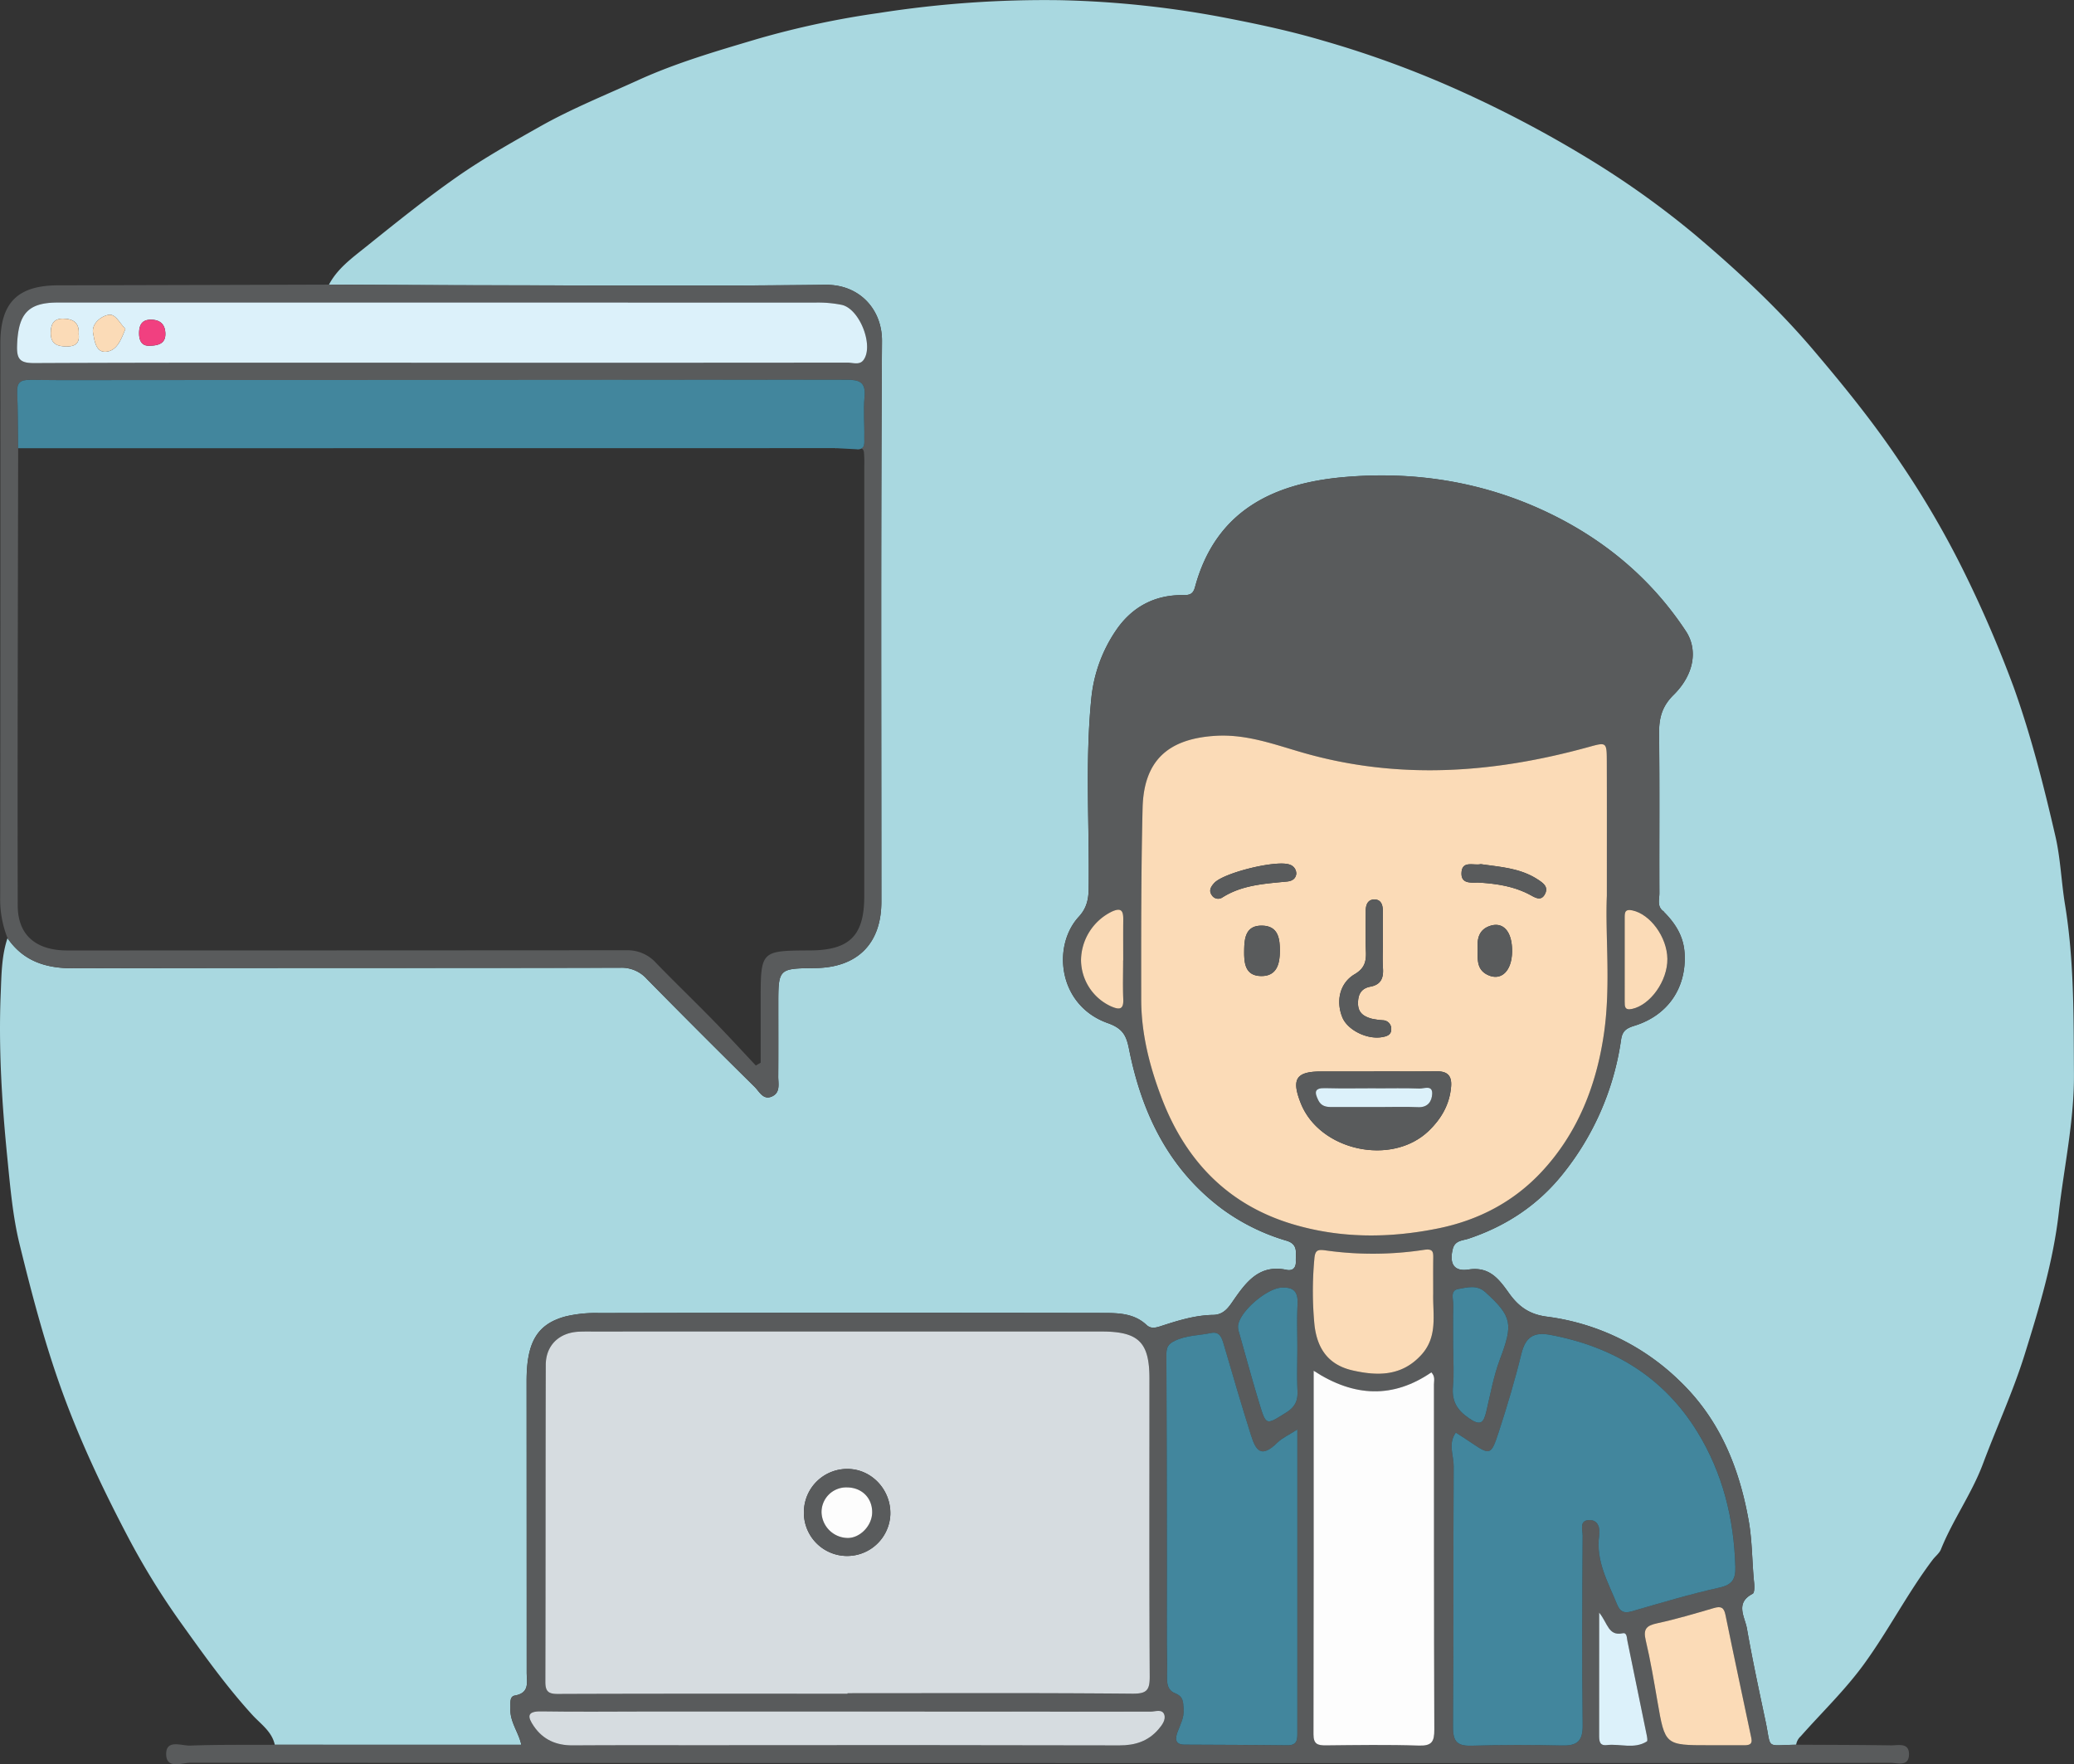 <svg xmlns="http://www.w3.org/2000/svg" width="746.609" height="635.001" viewBox="0 0 746.609 635.001"><rect x="0" y="0" width="746.609" height="635.001" fill="#333333" stroke="none"/><defs><style>.a{fill:#a9d8e0;}.b{fill:#595b5c;}.c{fill:#d6dce0;}.d{fill:#fbdbb7;}.e{fill:#42869d;}.f{fill:#fdfdfd;}.g{fill:#dcf1fa;}.h{fill:#f14080;}</style></defs><g transform="translate(-4012.483 -479.159)"><path class="a" d="M4111.4,1107.153c-1.036-4.821-5.116-7.494-8.1-10.767-9.453-10.363-17.559-21.767-25.675-33.1a267.261,267.261,0,0,1-19.214-31.2c-9.4-17.9-18-36.185-24.719-55.376-5.736-16.374-10.1-33.161-14.2-49.877-2.422-9.879-3.338-20.59-4.375-30.986-1.968-19.724-3.2-39.514-2.37-59.335.276-6.563.293-13.291,2.437-19.682,5.74,8.348,13.865,10.872,23.7,10.845,65.662-.181,131.325-.062,196.986-.2a12.136,12.136,0,0,1,9.5,4.089q19.232,19.567,38.786,38.817c1.731,1.715,3.121,4.976,6.393,3.347,2.922-1.454,2.07-4.569,2.088-7.119.06-8.536.022-17.074.022-25.611,0-13.255,0-13.255,13.275-13.4,15.209-.166,23.823-8.8,23.823-23.86,0-67.279-.215-134.56.223-201.837.072-11.073-7.792-20.384-20.409-20.228-39.839.495-79.687.209-119.532.172-19.713-.019-39.426-.155-59.139-.237,3-5.7,8.111-9.435,12.928-13.3,10.924-8.754,21.83-17.583,33.3-25.583,9.51-6.632,19.686-12.352,29.8-18.056,11.315-6.378,23.378-11.232,35.188-16.615,14.035-6.4,28.707-10.611,43.341-14.973a317.408,317.408,0,0,1,43.474-9.254,386.01,386.01,0,0,1,65.257-4.6,355.416,355.416,0,0,1,61.32,6.71c11.307,2.206,22.533,4.664,33.565,7.938a362.758,362.758,0,0,1,50.374,18.624,421.834,421.834,0,0,1,47.4,25.33,319.163,319.163,0,0,1,35.677,25.7c15.078,12.747,29.687,26.249,42.534,41.363,11.19,13.163,22.089,26.579,31.679,41.015a330.123,330.123,0,0,1,23.537,40.647,431.975,431.975,0,0,1,17.174,40.137c6.257,17.513,10.8,35.468,14.96,53.495,1.832,7.941,2.123,16.459,3.44,24.508,3.329,20.348,3.1,40.7,3.225,61.119.1,16.843-3.56,33.274-5.466,49.9-2,17.48-7.079,34.313-12.284,51-4.168,13.361-10.086,26.169-15,39.3-4.035,10.774-10.847,20.153-15.13,30.8-.576,1.43-2.024,2.494-3,3.782-8.985,11.923-15.8,25.248-24.588,37.376-6.893,9.51-15.209,17.431-22.852,26.09a5.13,5.13,0,0,0-1.682,3.086c-11.276.175-8.839,1.875-11.034-8.493-2.346-11.083-4.739-22.163-6.69-33.318-.729-4.167-4.4-9.2,2.048-12.519.7-.359.672-2.654.533-4.005-.765-7.453-.64-14.96-1.969-22.391-3.435-19.207-10.508-36.505-24.894-50.27a83.7,83.7,0,0,0-47.805-23.09c-6.421-.849-10.211-3.753-13.616-8.514-3.521-4.924-6.956-9.613-14.519-8.437-5.263.818-6.955-2.134-5.685-7.354.774-3.18,3.559-3.05,5.682-3.76,13.392-4.478,24.754-11.924,33.644-22.913a99.59,99.59,0,0,0,21.28-48.741c.466-3.112,1.877-4.077,4.825-4.99,12.208-3.778,18.81-13.886,18.025-26.186-.39-6.117-3.377-10.716-7.5-14.846l.221-.141-.155.1c-2.634-1.7-1.624-4.378-1.633-6.657-.07-19.1.11-38.2-.117-57.3-.065-5.54.97-9.847,5.206-14.018,7.461-7.349,8.829-16.315,4.445-22.964-12.481-18.928-29.4-32.99-49.647-42.67-23.163-11.074-47.957-15.026-73.482-12.773-25.676,2.266-46.175,12.266-53.57,39.565-.659,2.432-1.781,2.941-4.247,2.906-10.3-.149-18.522,4.308-24.225,12.728a52.561,52.561,0,0,0-8.845,24.352c-2.308,22.9-.651,45.88-.97,68.821-.054,3.893-.906,6.992-3.526,9.832-9.733,10.548-7.5,31.967,10.413,38.314,5.543,1.963,6.7,4.624,7.657,9.395,4.579,22.924,14.173,43.025,33.453,57.449a74.925,74.925,0,0,0,23.311,11.5c4.245,1.295,3.168,4.478,3.277,7.386.091,2.41-1.194,3.535-3.358,3.077-9.557-2.02-14.288,4.035-18.939,10.732-1.744,2.512-3.477,5.426-7.452,5.487-6.545.1-12.783,2.059-18.943,4.067-1.927.629-3.571.95-5.072-.46-4.6-4.319-10.471-4.3-16.063-4.306q-90.538-.156-181.074.03a46.6,46.6,0,0,0-12.05,1.233c-10.23,2.783-13.971,9.322-13.968,23.282q.009,52.426.035,104.852c0,3.408,1.2,7.356-4.275,8.31-2.009.35-1.514,2.83-1.592,4.708-.2,4.782,2.985,8.539,3.932,13.016Z"/><path class="b" d="M4111.4,1107.153h88.767c-.947-4.477-4.131-8.234-3.932-13.016.078-1.878-.417-4.358,1.592-4.708,5.474-.954,4.274-4.9,4.275-8.31q.018-52.427-.035-104.852c0-13.96,3.738-20.5,13.968-23.282a46.6,46.6,0,0,1,12.05-1.233q90.537-.138,181.074-.03c5.592.01,11.465-.013,16.063,4.306,1.5,1.41,3.145,1.089,5.072.46,6.16-2.008,12.4-3.965,18.943-4.067,3.975-.061,5.708-2.975,7.452-5.487,4.651-6.7,9.382-12.752,18.939-10.732,2.164.458,3.449-.667,3.358-3.077-.109-2.908.968-6.091-3.277-7.386a74.925,74.925,0,0,1-23.311-11.5c-19.28-14.424-28.874-34.525-33.453-57.449-.953-4.771-2.114-7.432-7.657-9.395-17.914-6.347-20.146-27.766-10.413-38.314,2.62-2.84,3.472-5.939,3.526-9.832.319-22.941-1.338-45.921.97-68.821a52.561,52.561,0,0,1,8.845-24.352c5.7-8.42,13.922-12.877,24.225-12.728,2.466.035,3.588-.474,4.247-2.906,7.4-27.3,27.894-37.3,53.57-39.565,25.525-2.253,50.319,1.7,73.482,12.773,20.248,9.68,37.166,23.742,49.647,42.67,4.384,6.649,3.016,15.615-4.445,22.964-4.236,4.171-5.271,8.478-5.206,14.018.227,19.1.047,38.2.117,57.3.009,2.279-1,4.961,1.633,6.657l-.065.045c4.117,4.13,7.1,8.729,7.494,14.846.785,12.3-5.817,22.408-18.025,26.186-2.948.913-4.359,1.878-4.825,4.99a99.59,99.59,0,0,1-21.28,48.741c-8.89,10.989-20.252,18.435-33.644,22.913-2.123.71-4.908.58-5.682,3.76-1.27,5.22.422,8.172,5.685,7.354,7.563-1.176,11,3.513,14.519,8.437,3.4,4.761,7.195,7.665,13.616,8.514a83.7,83.7,0,0,1,47.805,23.09c14.386,13.765,21.459,31.063,24.894,50.27,1.329,7.431,1.2,14.938,1.969,22.391.139,1.351.164,3.646-.533,4.005-6.443,3.322-2.777,8.352-2.048,12.519,1.951,11.155,4.344,22.235,6.69,33.318,2.195,10.368-.242,8.668,11.034,8.493,11.374.063,22.748.066,34.121.232,2.594.038,6.543-1.126,6.482,3.276-.062,4.506-4.112,3.022-6.6,3.024q-138.67.113-277.342.068-167.32,0-334.642-.121c-3.068,0-8.74,2.469-8.806-3.038s5.552-3.01,8.638-3.124C4091.08,1107.075,4101.243,1107.211,4111.4,1107.153Zm206.183-18.368v-.182c34.15,0,68.3-.151,102.448.161,5.172.047,6.371-1.121,6.341-6.159-.208-35.771-.1-71.543-.1-107.315,0-13.052-3.935-16.882-17.242-16.882q-91.778,0-183.556.006c-1.625,0-3.255-.024-4.875.075-6.92.421-11.623,4.947-11.644,11.93-.114,38.006-.037,76.013-.148,114.02-.01,3.447,1,4.441,4.507,4.427C4248.066,1088.731,4282.824,1088.785,4317.582,1088.785ZM4590.928,801.6c0-18.131.031-33.166-.014-48.2-.021-7.258-.058-7.157-6.7-5.328-34.035,9.374-68.208,11.89-102.638,2.018-10.289-2.95-20.315-6.757-31.45-6.091-17.121,1.023-25.908,8.874-26.325,25.988-.559,22.941-.517,45.9-.5,68.85.008,12.3,2.991,24.075,7.356,35.517,8.6,22.543,23.812,38.445,47.183,45.431,17.2,5.142,34.741,5.1,52.348,1.519,14.557-2.958,27.167-9.57,37.212-20.324,13.121-14.045,19.867-31.374,22.53-50.129C4592.393,833.5,4590.306,815.95,4590.928,801.6Zm-54.38,193.192c-2.888,4.04-.738,8.172-.761,12.089-.183,31.291.039,62.585-.235,93.875-.049,5.563,1.763,6.906,6.954,6.734,10.759-.357,21.542-.312,32.307-.073,5.377.119,7.491-1.5,7.414-7.308-.3-22.754-.15-45.514-.009-68.271.012-2.027-1.395-5.649,2.619-5.553,3.177.076,3.655,3.148,3.325,5.538-1.278,9.245,3.239,16.87,6.481,24.88,1.017,2.514,2.422,3.244,5.184,2.445,10.5-3.04,20.994-6.2,31.656-8.563,4.731-1.048,5.819-3.215,5.7-7.488-.485-17.321-4.532-33.672-13.62-48.478-12.181-19.846-30.408-30.776-53.047-35.009-5.978-1.118-8.909.872-10.362,6.84-2.3,9.431-5.091,18.761-8.1,27.994-2.845,8.723-3.083,8.637-10.472,3.62C4539.934,996.944,4538.246,995.891,4536.548,994.789Zm-57.037-1.11c-3.2,2.057-5.473,3.03-7.1,4.65-6.01,5.981-7.883,2.817-9.6-2.626-3.392-10.768-6.584-21.6-9.731-32.444-.735-2.531-1.449-4.983-4.669-4.3-4.327.913-8.813.78-13.014,2.8-2.516,1.211-3.045,2.465-3.031,5.011.141,25.79.151,51.582.185,77.373.016,11.982-.111,23.965.086,35.944.049,3.021-.817,7.088,2.837,8.525,3.169,1.246,2.908,3.321,3.09,5.744.226,3-1.158,5.478-2.157,8.127-.852,2.256-1.142,4.609,2.443,4.633,12.363.084,24.728.071,37.09.226,3.786.048,3.561-2.424,3.563-4.9q.012-12.8.007-25.589C4479.512,1049.646,4479.511,1022.445,4479.511,993.679Zm5.871-21.144c0,44.505.031,87.72-.06,130.936-.007,3.429,1.512,3.931,4.4,3.9,11.164-.111,22.338-.3,33.491.075,4.7.156,5.627-1.372,5.608-5.783-.172-41.406-.1-82.813-.137-124.22,0-1.324.524-2.8-.927-4.329C4514.063,982.476,4500.085,982.133,4485.382,972.535Zm-167.2,122.64q-35.951,0-71.9,0c-13,0-26,.164-39-.047-5.36-.087-4.821,2.132-2.654,5.312,3.341,4.9,8.079,6.968,14,6.93,15.639-.1,31.279-.05,46.919-.051q74.948,0,149.9.062c5.666.013,10.378-1.515,14.059-5.785,1.3-1.513,2.807-3.521,2.053-5.417-.787-1.978-3.233-.95-4.911-.953Q4372.416,1095.138,4318.185,1095.175Zm210.234-150.312c0-4.264-.04-8.529.016-12.792.031-2.335-.072-3.535-3.313-3.06a122.041,122.041,0,0,1-35.169.246c-2.974-.428-4.073-.365-4.329,3.128a126.646,126.646,0,0,0,.056,23.7c1.013,8.867,5.3,14.455,13.823,16.361,8.878,1.986,17.549,2.134,24.618-5.6C4530.149,960.245,4528.241,952.4,4528.419,944.863Zm99.467,162.462c4.052,0,8.1-.013,12.156.006,1.74.009,3.426-.059,2.907-2.528-3.112-14.81-6.312-29.6-9.332-44.429-.558-2.742-1.682-3.151-4.165-2.429-6.778,1.971-13.557,4.012-20.45,5.488-3.817.817-5.049,2.055-4.095,6.079,1.724,7.266,2.951,14.655,4.227,22.02C4611.868,1107.322,4611.827,1107.329,4627.886,1107.325ZM4479.517,964.536c0-5.274-.2-10.559.062-15.82.218-4.33-1.056-6.357-5.783-6.1-5.264.281-15.1,8.553-15.639,13.787a6.583,6.583,0,0,0,.371,2.374c2.419,8.55,4.743,17.129,7.335,25.626,2.436,7.985,2.4,7.69,9.557,3.224,3.259-2.034,4.31-4.276,4.14-7.874C4479.321,974.688,4479.5,969.608,4479.517,964.536Zm56.083.156h.024c0,4.469.33,8.969-.086,13.4-.486,5.177,1.252,8.424,5.638,11.468,4.315,2.994,5.391,1.772,6.375-2.425,1.472-6.277,2.616-12.71,4.88-18.706,4.8-12.721,4.437-15.425-5.267-24.205-3.044-2.754-6.634-1.656-9.809-1.091-2.932.522-1.665,3.671-1.713,5.719C4535.517,954.128,4535.6,959.411,4535.6,964.692Zm52.563,94.911c0,15.656.009,29.862-.012,44.068,0,1.949.034,3.912,2.721,3.6,4.827-.566,9.906,1.575,14.463-1.313.34-.216.086-1.561-.073-2.343q-3.446-16.956-6.947-33.9c-.232-1.133-.137-3.015-1.689-2.684C4591.419,1068.137,4591.237,1063.3,4588.163,1059.6Zm9.183-235.134q0,7.593,0,15.185c0,1.724-.04,3.213,2.623,2.654,6.585-1.381,12.849-10.083,12.744-18.041-.1-7.885-6.211-16.084-12.608-17.434-2.565-.542-2.755.6-2.755,2.452Q4597.356,816.877,4597.346,824.469Zm-180.551.377h.029c0-4.852-.039-9.7.014-14.554.033-3.04-.481-4.691-4.144-3.005a19.741,19.741,0,0,0-11.061,17.4,18.466,18.466,0,0,0,10.9,16.736c2.865,1.227,4.471,1.208,4.306-2.629C4416.642,834.152,4416.795,829.5,4416.795,824.846Z"/><path class="b" d="M4130.91,581.6c19.713.082,39.426.218,59.139.237,39.845.037,79.693.323,119.532-.172,12.617-.156,20.481,9.155,20.409,20.228-.438,67.277-.224,134.558-.223,201.837,0,15.059-8.614,23.694-23.823,23.86-13.275.145-13.275.145-13.275,13.4,0,8.537.038,17.075-.022,25.611-.018,2.55.834,5.665-2.088,7.119-3.272,1.629-4.662-1.632-6.393-3.347q-19.5-19.306-38.786-38.817a12.136,12.136,0,0,0-9.5-4.089c-65.661.143-131.324.024-196.986.2-9.84.027-17.965-2.5-23.7-10.845a38.087,38.087,0,0,1-2.648-14.832q.126-99.675.07-199.352c.005-14.562,6.261-20.748,20.769-20.78Q4082.144,581.75,4130.91,581.6Zm-111.889,58.893c-.084,54.867-.282,109.735-.156,164.6.024,10.759,6.675,16.168,17.884,16.167q100.614-.013,201.228-.076a13.8,13.8,0,0,1,10.7,4.591c6.791,7,13.822,13.765,20.639,20.74,5.175,5.294,10.172,10.763,15.248,16.154l1.747-1.018V839.386c0-18.054,0-18.054,17.742-18.138,14.258-.067,19.544-5.3,19.549-19.469q.026-77.433.012-154.867a46.235,46.235,0,0,0-.113-4.87c-.18-1.691-1.31-1.766-2.629-1.183,3.294.187,2.706-2.37,2.746-4.177.108-4.875-.386-9.792.079-14.623.517-5.373-1.747-6.242-6.561-6.233q-127.76.215-255.52.124c-12.806,0-25.613.1-38.417-.062-3.439-.044-4.681,1.033-4.531,4.5C4018.963,627.084,4018.924,633.79,4019.021,640.491ZM4171.2,609.719q73.172,0,146.341-.039c1.934,0,4.333.982,5.755-.889,3.847-5.062-1.264-18.375-7.722-19.887a42.837,42.837,0,0,0-9.672-.836q-136.278-.055-272.555-.021c-10.8,0-14.314,4.016-14.718,15.412-.177,5.007,1.052,6.411,6.232,6.388C4073.637,609.63,4122.417,609.718,4171.2,609.719Z"/><path class="b" d="M4611.485,807.258l.154-.1-.22.141Z"/><path class="c" d="M4317.582,1088.785c-34.758,0-69.516-.054-104.274.081-3.508.014-4.517-.98-4.507-4.427.111-38.007.034-76.014.148-114.02.021-6.983,4.724-11.509,11.644-11.93,1.62-.1,3.25-.075,4.875-.075q91.778-.008,183.556-.006c13.307,0,17.238,3.83,17.242,16.882.009,35.772-.1,71.544.1,107.315.03,5.038-1.169,6.206-6.341,6.159-34.147-.312-68.3-.161-102.448-.161Zm-15.693-65.885a15.566,15.566,0,0,0,31.1,1.458c.317-8.828-6.593-16.331-15.174-16.479A15.577,15.577,0,0,0,4301.889,1022.9Z"/><path class="d" d="M4590.928,801.6c-.622,14.353,1.465,31.9-1,49.251-2.663,18.755-9.409,36.084-22.53,50.129-10.045,10.754-22.655,17.366-37.212,20.324-17.607,3.578-35.148,3.623-52.348-1.519-23.371-6.986-38.584-22.888-47.183-45.431-4.365-11.442-7.348-23.221-7.356-35.517-.016-22.95-.058-45.909.5-68.85.417-17.114,9.2-24.965,26.325-25.988,11.135-.666,21.161,3.141,31.45,6.091,34.43,9.872,68.6,7.356,102.638-2.018,6.641-1.829,6.678-1.93,6.7,5.328C4590.959,768.431,4590.928,783.466,4590.928,801.6Zm-83.854,63.184v.039c-6.3,0-12.6.016-18.9,0-9.112-.029-10.89,2.679-7.447,11.389,6.79,17.172,32.77,22.826,46.117,9.943,4.465-4.31,7.493-9.465,8.013-15.892.321-3.973-1.369-5.548-5.233-5.5C4522.11,864.845,4514.591,864.781,4507.074,864.781Zm3.215-46.238h-.021c0-3.853-.014-7.707.006-11.56.011-2.3-.757-4.235-3.325-4.062-2.155.145-2.816,2.025-2.816,4.039,0,4.868-.16,9.743.056,14.6.16,3.614-.423,6.121-4.045,8.25-5.389,3.166-6.811,9.679-4.435,15.52,1.856,4.563,8.881,8.051,14.249,7.127,1.7-.292,3.33-.738,3.348-2.787a3.057,3.057,0,0,0-2.92-3.284,28.011,28.011,0,0,1-4.17-.581c-2.64-.767-4.791-1.964-4.862-5.326-.07-3.325,1.079-5.565,4.439-6.194,3.813-.713,4.777-3.1,4.538-6.618C4510.126,824.64,4510.289,821.586,4510.289,818.543Zm35.261-28.35c-2.581.6-6.854-1.505-6.954,3.3-.088,4.187,4.1,3.185,6.559,3.348,6.313.417,12.4,1.355,18.064,4.37,1.716.913,3.884,2.421,5.3-.024,1.6-2.761-.421-4.173-2.682-5.618C4559.633,791.6,4552.6,791.22,4545.55,790.193Zm-66.429,3.509a3.36,3.36,0,0,0-2.373-3.338c-4.681-1.783-23.826,2.916-27.181,6.643-1.161,1.29-2.029,2.686-.862,4.332a2.694,2.694,0,0,0,3.78.862c7.143-4.548,15.268-4.962,23.318-5.756C4477.565,796.271,4478.887,795.508,4479.121,793.7Zm-18.751,27.51c-.071,4.53.275,9.2,6.144,9.253,5.623.051,6.686-4.43,6.7-8.976.016-4.436-.54-9.051-6.362-9.166C4460.96,812.206,4460.424,816.714,4460.37,821.212Zm96.442.411c.078-7.26-3.284-10.99-8.284-9.088-3.337,1.268-4.262,4.029-4.126,7.342.154,3.767-.81,8.022,3.583,10.159C4552.874,832.414,4556.736,828.659,4556.812,821.623Z"/><path class="e" d="M4536.548,994.789c1.7,1.1,3.386,2.155,5.031,3.272,7.389,5.017,7.627,5.1,10.472-3.62,3.011-9.233,5.8-18.563,8.1-27.994,1.453-5.968,4.384-7.958,10.362-6.84,22.639,4.233,40.866,15.163,53.047,35.009,9.088,14.806,13.135,31.157,13.62,48.478.12,4.273-.968,6.44-5.7,7.488-10.662,2.364-21.154,5.523-31.656,8.563-2.762.8-4.167.069-5.184-2.445-3.242-8.01-7.759-15.635-6.481-24.88.33-2.39-.148-5.462-3.325-5.538-4.014-.1-2.607,3.526-2.619,5.553-.141,22.757-.292,45.517.009,68.271.077,5.805-2.037,7.427-7.414,7.308-10.765-.239-21.548-.284-32.307.073-5.191.172-7-1.171-6.954-6.734.274-31.29.052-62.584.235-93.875C4535.81,1002.961,4533.66,998.829,4536.548,994.789Z"/><path class="e" d="M4479.511,993.679c0,28.766,0,55.967,0,83.168q0,12.795-.007,25.589c0,2.479.223,4.951-3.563,4.9-12.362-.155-24.727-.142-37.09-.226-3.585-.024-3.295-2.377-2.443-4.633,1-2.649,2.383-5.123,2.157-8.127-.182-2.423.079-4.5-3.09-5.744-3.654-1.437-2.788-5.5-2.837-8.525-.2-11.979-.07-23.962-.086-35.944-.034-25.791-.044-51.583-.185-77.373-.014-2.546.515-3.8,3.031-5.011,4.2-2.021,8.687-1.888,13.014-2.8,3.22-.679,3.934,1.773,4.669,4.3,3.147,10.843,6.339,21.676,9.731,32.444,1.714,5.443,3.587,8.607,9.6,2.626C4474.038,996.709,4476.31,995.736,4479.511,993.679Z"/><path class="f" d="M4485.382,972.535c14.7,9.6,28.681,9.941,42.372.581,1.451,1.532.926,3,.927,4.329.034,41.407-.035,82.814.137,124.22.019,4.411-.91,5.939-5.608,5.783-11.153-.371-22.327-.186-33.491-.075-2.885.029-4.4-.473-4.4-3.9C4485.413,1060.255,4485.382,1017.04,4485.382,972.535Z"/><path class="c" d="M4318.185,1095.179q54.231,0,108.462.048c1.678,0,4.124-1.025,4.911.953.754,1.9-.749,3.9-2.053,5.417-3.681,4.27-8.393,5.8-14.059,5.785q-74.949-.168-149.9-.062c-15.64,0-31.28-.051-46.919.051-5.917.038-10.655-2.029-14-6.93-2.167-3.18-2.706-5.4,2.654-5.312,13,.211,26,.05,39,.047Q4282.234,1095.171,4318.185,1095.179Z"/><path class="d" d="M4528.419,944.863c-.178,7.533,1.73,15.382-4.3,21.98-7.069,7.736-15.74,7.588-24.618,5.6-8.522-1.906-12.81-7.494-13.823-16.361a126.646,126.646,0,0,1-.056-23.7c.256-3.493,1.355-3.556,4.329-3.128a122.041,122.041,0,0,0,35.169-.246c3.241-.475,3.344.725,3.313,3.06C4528.379,936.334,4528.419,940.6,4528.419,944.863Z"/><path class="d" d="M4627.886,1107.324c-16.059.005-16.018,0-18.752-15.792-1.276-7.365-2.5-14.754-4.227-22.02-.954-4.024.278-5.262,4.095-6.079,6.893-1.476,13.672-3.517,20.45-5.488,2.483-.722,3.607-.313,4.165,2.429,3.02,14.828,6.22,29.619,9.332,44.429.519,2.469-1.167,2.537-2.907,2.528C4635.99,1107.312,4631.938,1107.325,4627.886,1107.324Z"/><path class="e" d="M4479.508,964.536c-.009,5.072-.187,10.152.052,15.212.17,3.6-.881,5.84-4.14,7.874-7.154,4.466-7.121,4.761-9.557-3.224-2.592-8.5-4.916-17.076-7.335-25.626a6.583,6.583,0,0,1-.371-2.374c.54-5.234,10.375-13.506,15.639-13.787,4.727-.252,6,1.775,5.783,6.1C4479.315,953.977,4479.517,959.262,4479.508,964.536Z"/><path class="e" d="M4535.6,964.692c0-5.281-.083-10.564.042-15.842.048-2.048-1.219-5.2,1.713-5.719,3.175-.565,6.765-1.663,9.809,1.091,9.7,8.78,10.071,11.484,5.267,24.205-2.264,6-3.408,12.429-4.88,18.706-.984,4.2-2.06,5.419-6.375,2.425-4.386-3.044-6.124-6.291-5.638-11.468.416-4.429.086-8.929.086-13.4Z"/><path class="g" d="M4588.163,1059.6c3.074,3.7,3.256,8.534,8.463,7.426,1.552-.331,1.457,1.551,1.689,2.684q3.482,16.948,6.947,33.9c.159.782.413,2.127.073,2.343-4.557,2.888-9.636.747-14.463,1.313-2.687.315-2.724-1.648-2.721-3.6C4588.172,1089.465,4588.163,1075.259,4588.163,1059.6Z"/><path class="d" d="M4597.35,824.469q0-7.591,0-15.184c0-1.85.19-2.994,2.755-2.452,6.4,1.35,12.5,9.549,12.608,17.434.1,7.958-6.159,16.66-12.744,18.041-2.663.559-2.62-.93-2.623-2.654Q4597.337,832.063,4597.35,824.469Z"/><path class="d" d="M4416.795,824.846c0,4.65-.153,9.306.047,13.947.165,3.837-1.441,3.856-4.306,2.629a18.466,18.466,0,0,1-10.9-16.736,19.741,19.741,0,0,1,11.061-17.4c3.663-1.686,4.177-.035,4.144,3.005-.053,4.851-.014,9.7-.014,14.554Z"/><path class="e" d="M4320.876,640.859l-7.69-.406h.2l-294.368.037c-.1-6.7-.058-13.407-.349-20.1-.15-3.471,1.092-4.548,4.531-4.5,12.8.165,25.611.064,38.417.062q127.761-.014,255.52-.124c4.814-.009,7.078.86,6.561,6.233-.465,4.831.029,9.748-.079,14.623C4323.582,638.489,4324.17,641.046,4320.876,640.859Z"/><path class="g" d="M4171.2,609.719c-48.78,0-97.56-.089-146.339.128-5.18.023-6.409-1.381-6.232-6.388.4-11.4,3.918-15.412,14.718-15.412q136.278-.008,272.555.021a42.837,42.837,0,0,1,9.672.836c6.458,1.512,11.569,14.825,7.722,19.887-1.422,1.871-3.821.887-5.755.889Q4244.368,609.755,4171.2,609.719Zm-113.57-12.209c-1.927-1.744-3.451-5.413-5.946-5.044-2.856.423-6.372,3.27-5.675,6.663.475,2.311.852,6.982,4.664,6.629C4054.631,605.391,4056.077,601.4,4057.627,597.51Zm-16.814,1.955c.316-4.287-2.129-5.565-5.619-5.61-3.444-.044-4.44,2.048-4.443,5.154,0,3.791,2.1,4.775,5.449,4.853S4041.22,602.731,4040.813,599.465Zm25.748,4.136c3.651-.081,5.663-1.271,5.444-4.717-.2-3.2-2.076-4.64-5.154-4.663s-4.232,1.678-4.3,4.593C4062.468,602.061,4063.716,603.817,4066.561,603.6Z"/><path class="b" d="M4301.889,1022.9a15.577,15.577,0,0,1,15.923-15.021c8.581.148,15.491,7.651,15.174,16.479a15.566,15.566,0,0,1-31.1-1.458Zm15.571-8.378a8.876,8.876,0,0,0-9.229,9.074,9.534,9.534,0,0,0,9.464,9.125c4.418-.013,8.629-4.363,8.752-9.041C4326.584,1018.428,4322.814,1014.584,4317.46,1014.522Z"/><path class="b" d="M4507.074,864.781c7.517,0,15.036.064,22.552-.027,3.864-.046,5.554,1.529,5.233,5.5-.52,6.427-3.548,11.582-8.013,15.892-13.347,12.883-39.327,7.229-46.117-9.943-3.443-8.71-1.665-11.418,7.447-11.389,6.3.02,12.6,0,18.9,0Zm.643,6.106v-.028c-6.061,0-12.126.126-18.183-.045-3.936-.112-3.9,1.489-2.491,4.35,1.1,2.242,2.915,2.468,5.035,2.454,5.657-.039,11.314-.005,16.97,0,4.648,0,9.3-.159,13.94.047,3.54.157,4.936-2.152,5.06-4.764.158-3.345-2.921-1.879-4.573-1.94C4518.229,870.765,4512.971,870.887,4507.717,870.887Z"/><path class="b" d="M4510.289,818.543c0,3.043-.163,6.1.042,9.125.239,3.521-.725,5.9-4.538,6.618-3.36.629-4.509,2.869-4.439,6.194.071,3.362,2.222,4.559,4.862,5.326a28.011,28.011,0,0,0,4.17.581,3.057,3.057,0,0,1,2.92,3.284c-.018,2.049-1.646,2.495-3.348,2.787-5.368.924-12.393-2.564-14.249-7.127-2.376-5.841-.954-12.354,4.435-15.52,3.622-2.129,4.205-4.636,4.045-8.25-.216-4.858-.055-9.733-.056-14.6,0-2.014.661-3.894,2.816-4.039,2.568-.173,3.336,1.757,3.325,4.062-.02,3.853-.006,7.707-.006,11.56Z"/><path class="b" d="M4545.55,790.193c7.045,1.027,14.083,1.407,20.289,5.375,2.261,1.445,4.284,2.857,2.682,5.618-1.418,2.445-3.586.937-5.3.024-5.662-3.015-11.751-3.953-18.064-4.37-2.459-.163-6.647.839-6.559-3.348C4538.7,788.688,4542.969,790.79,4545.55,790.193Z"/><path class="b" d="M4479.121,793.7c-.234,1.806-1.556,2.569-3.318,2.743-8.05.794-16.175,1.208-23.318,5.756a2.694,2.694,0,0,1-3.78-.862c-1.167-1.646-.3-3.042.862-4.332,3.355-3.727,22.5-8.426,27.181-6.643A3.36,3.36,0,0,1,4479.121,793.7Z"/><path class="b" d="M4460.37,821.212c.054-4.5.59-9.006,6.484-8.889,5.822.115,6.378,4.73,6.362,9.166-.016,4.546-1.079,9.027-6.7,8.976C4460.645,830.412,4460.3,825.742,4460.37,821.212Z"/><path class="b" d="M4556.812,821.623c-.076,7.036-3.938,10.791-8.827,8.413-4.393-2.137-3.429-6.392-3.583-10.159-.136-3.313.789-6.074,4.126-7.342C4553.528,810.633,4556.89,814.363,4556.812,821.623Z"/><path class="b" d="M4313.389,640.454h-.2l.092.391Z"/><path class="d" d="M4057.627,597.51c-1.55,3.886-3,7.881-6.957,8.248-3.812.353-4.189-4.318-4.664-6.629-.7-3.393,2.819-6.24,5.675-6.663C4054.176,592.1,4055.7,595.766,4057.627,597.51Z"/><path class="d" d="M4040.813,599.465c.407,3.266-1.275,4.473-4.613,4.4s-5.453-1.062-5.449-4.853c0-3.106,1-5.2,4.443-5.154C4038.684,593.9,4041.129,595.178,4040.813,599.465Z"/><path class="h" d="M4066.561,603.6c-2.845.216-4.093-1.54-4.013-4.787.071-2.915,1.24-4.615,4.3-4.593s4.951,1.461,5.154,4.663C4072.224,602.33,4070.212,603.52,4066.561,603.6Z"/><path class="f" d="M4317.46,1014.522c5.354.062,9.124,3.906,8.987,9.158-.123,4.678-4.334,9.028-8.752,9.041a9.534,9.534,0,0,1-9.464-9.125A8.876,8.876,0,0,1,4317.46,1014.522Z"/><path class="g" d="M4507.717,870.887c5.254,0,10.512-.122,15.758.071,1.652.061,4.731-1.405,4.573,1.94-.124,2.612-1.52,4.921-5.06,4.764-4.638-.206-9.292-.046-13.94-.047-5.656,0-11.313-.036-16.97,0-2.12.014-3.932-.212-5.035-2.454-1.409-2.861-1.445-4.462,2.491-4.35,6.057.171,12.122.045,18.183.045Z"/></g></svg>